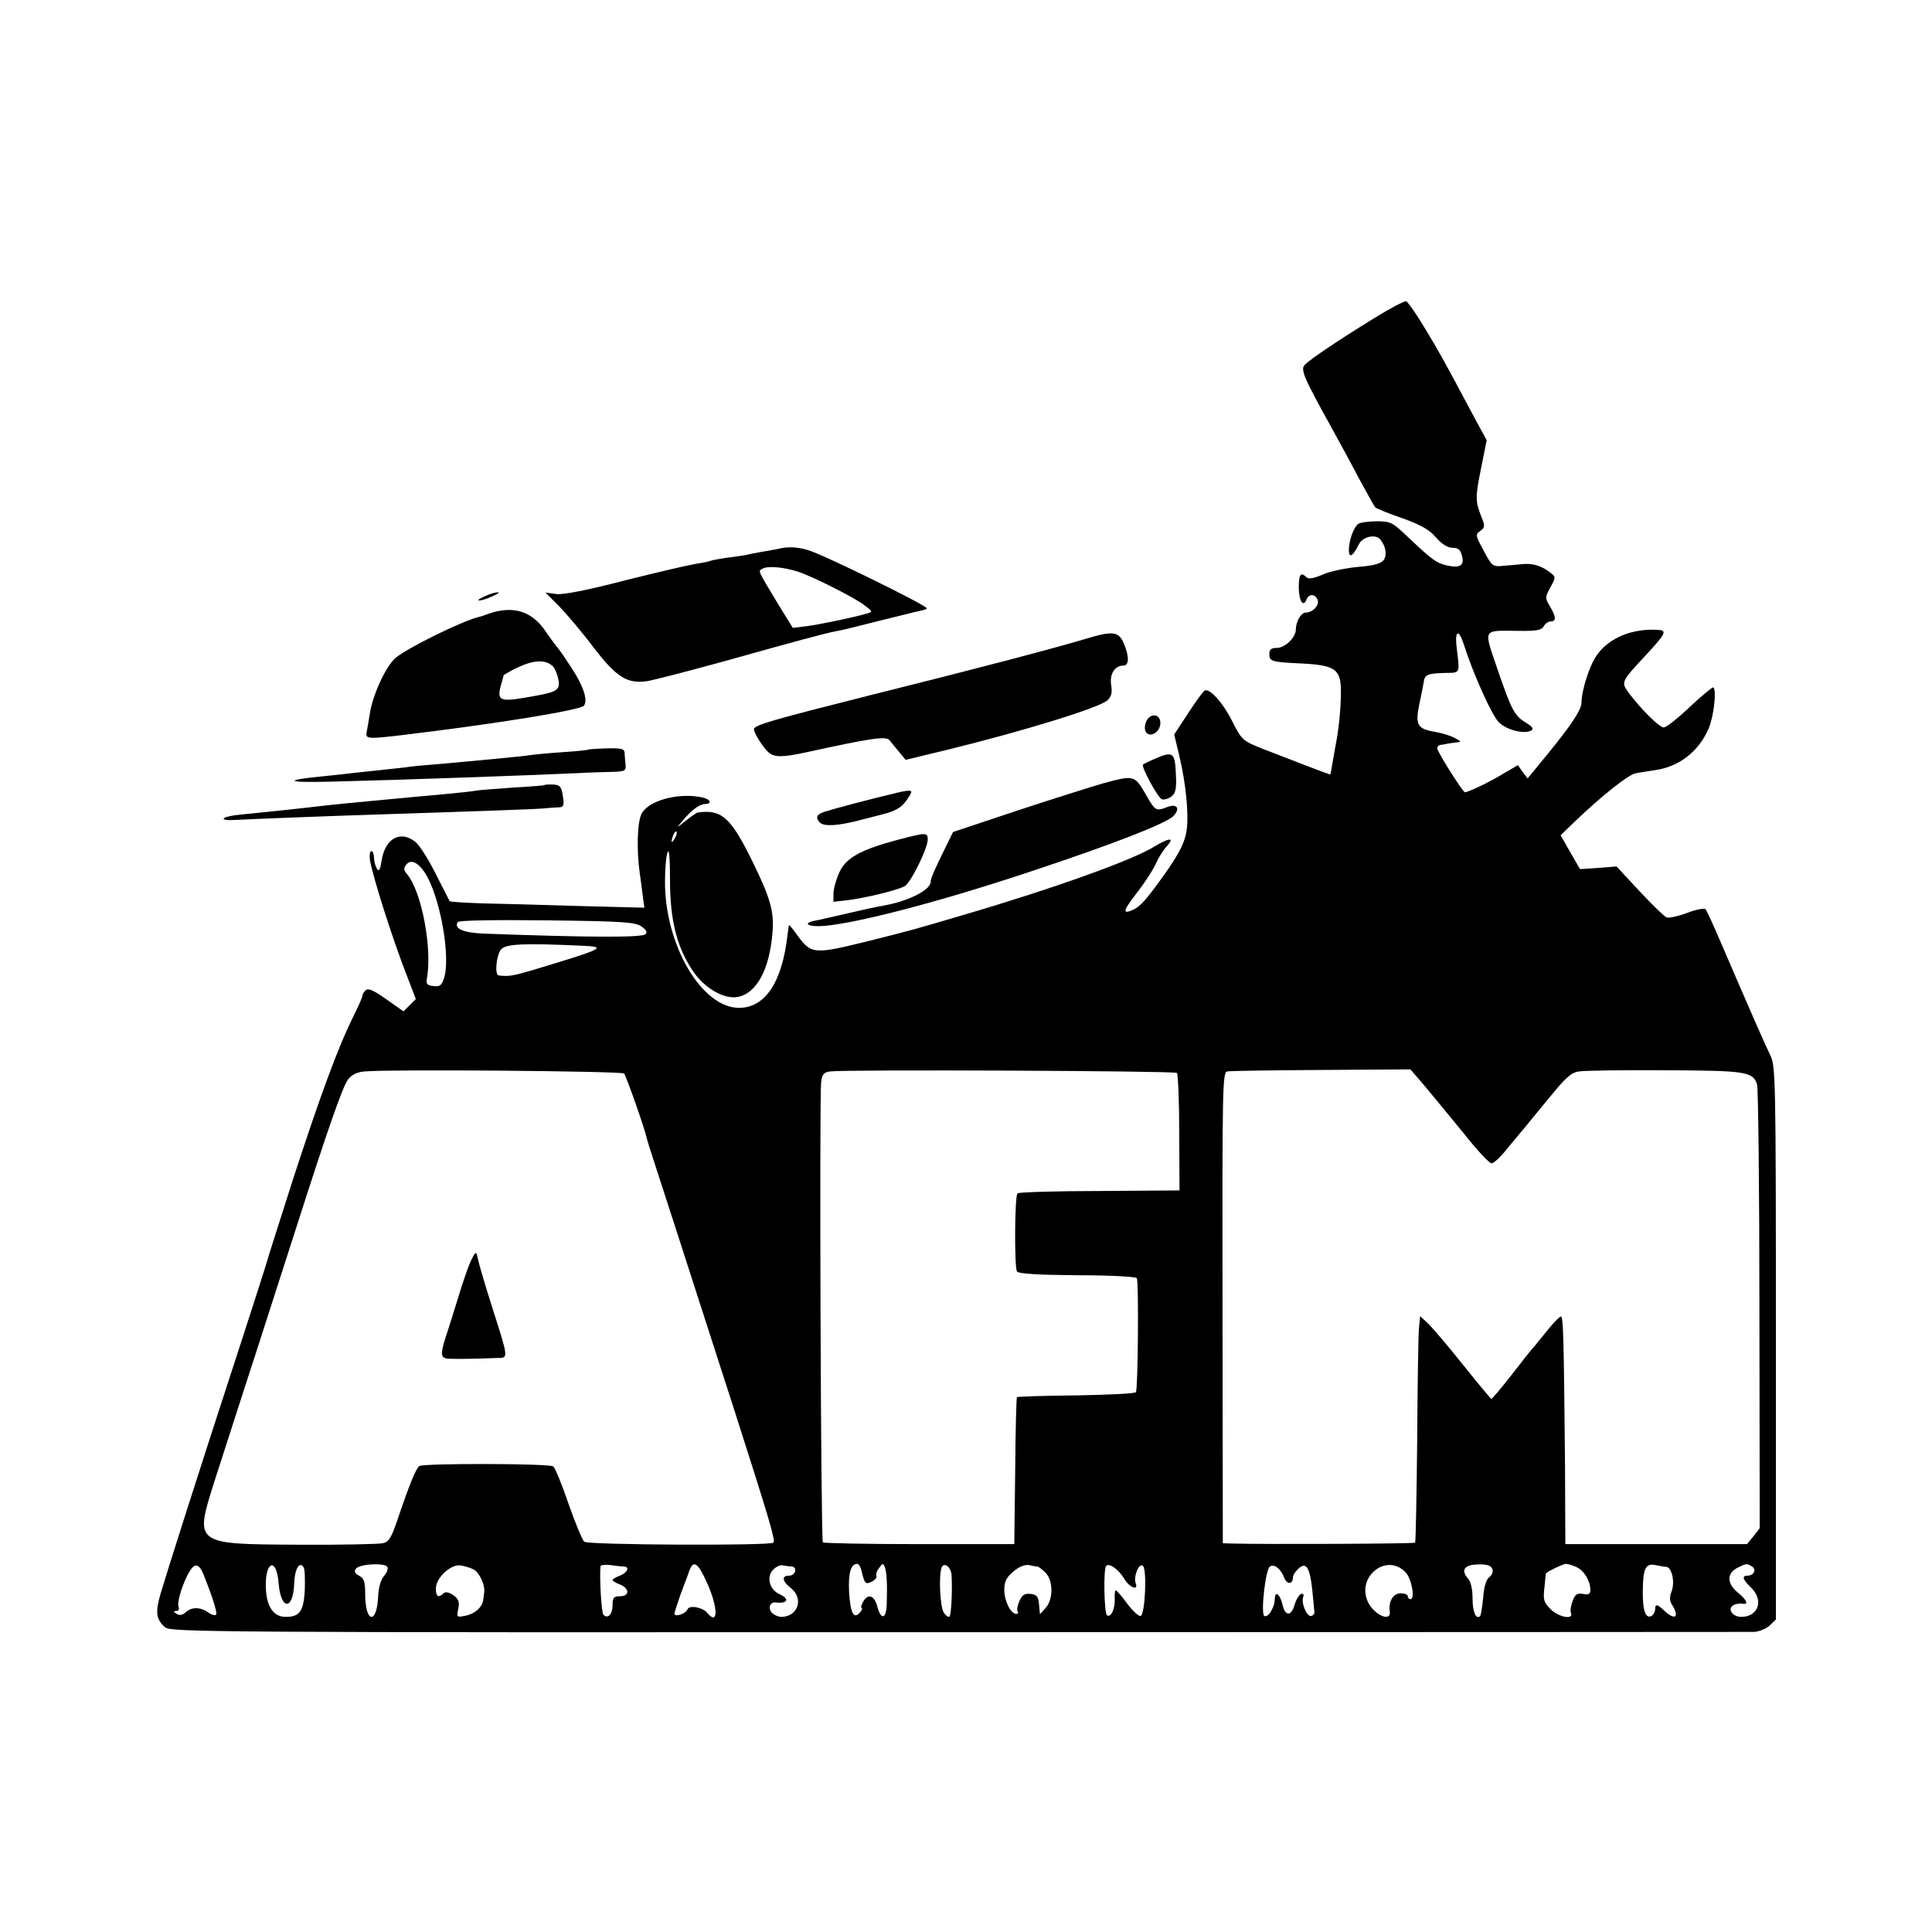 <?xml version="1.0" standalone="no"?>
<!DOCTYPE svg PUBLIC "-//W3C//DTD SVG 20010904//EN"
 "http://www.w3.org/TR/2001/REC-SVG-20010904/DTD/svg10.dtd">
<svg version="1.0" xmlns="http://www.w3.org/2000/svg"
 width="656pt" height="656pt" viewBox="0 0 656 656"
 preserveAspectRatio="xMidYMid meet">
<g transform="translate(0,656) scale(0.1,-0.1)"
fill="#000000" stroke="none">
<path d="M4665 5479 c-117 -72 -214 -137 -234 -157 -16 -16 -7 -39 89 -212 32
-58 77 -141 100 -185 24 -44 46 -83 49 -87 3 -4 44 -21 91 -37 64 -23 93 -39
116 -66 20 -23 40 -35 56 -35 20 0 27 -7 32 -27 9 -33 -6 -43 -51 -33 -37 9
-49 18 -133 97 -51 49 -58 53 -105 53 -27 0 -55 -4 -62 -8 -16 -10 -33 -57
-33 -90 0 -29 14 -21 34 20 13 26 57 36 73 16 19 -23 23 -54 11 -70 -9 -12
-36 -19 -88 -23 -41 -4 -95 -15 -119 -26 -30 -13 -48 -16 -55 -9 -19 19 -26
10 -26 -34 0 -46 15 -70 26 -42 8 21 30 20 38 -1 7 -18 -17 -43 -41 -43 -15 0
-33 -31 -33 -57 0 -28 -37 -63 -65 -63 -18 0 -25 -5 -25 -20 0 -26 6 -28 113
-33 112 -6 131 -20 130 -99 0 -49 -7 -124 -17 -173 -2 -11 -7 -39 -11 -62 -4
-24 -7 -43 -8 -43 -3 0 -147 55 -226 86 -72 29 -74 30 -107 95 -32 64 -78 114
-94 104 -5 -3 -30 -37 -56 -77 l-47 -72 17 -71 c23 -96 33 -200 25 -255 -7
-47 -32 -92 -105 -190 -44 -59 -59 -73 -86 -83 -28 -10 -21 6 28 69 25 33 52
75 60 94 8 19 25 45 36 57 28 30 8 29 -40 0 -72 -46 -342 -143 -652 -234 -173
-51 -173 -51 -320 -88 -186 -46 -195 -45 -241 17 -16 23 -30 39 -30 37 -1 -2
-3 -17 -5 -33 -18 -160 -75 -247 -163 -248 -128 -2 -255 215 -253 432 0 41 4
85 9 97 5 13 8 -23 8 -95 0 -136 23 -227 77 -308 39 -59 107 -98 153 -89 64
12 108 93 118 219 6 70 -7 117 -69 243 -73 148 -104 176 -186 164 -3 -1 -21
-13 -40 -28 -31 -25 -32 -26 -13 -3 32 39 59 59 78 60 27 0 20 17 -11 23 -80
16 -179 -11 -203 -55 -15 -27 -18 -122 -7 -201 5 -34 10 -75 12 -91 l4 -28
-232 6 c-127 4 -275 8 -328 9 -54 2 -99 5 -101 7 -2 3 -23 45 -48 94 -24 48
-55 97 -68 107 -51 41 -103 13 -115 -62 -5 -32 -9 -40 -16 -29 -5 8 -10 25
-10 38 0 12 -4 22 -9 22 -5 0 -7 -13 -5 -29 9 -56 77 -270 126 -395 l30 -78
-21 -21 -21 -21 -58 41 c-44 31 -62 39 -71 30 -6 -6 -11 -15 -11 -20 0 -4 -14
-36 -31 -70 -51 -102 -113 -271 -205 -554 -47 -148 -87 -272 -88 -278 -1 -5
-43 -136 -93 -290 -135 -413 -249 -772 -268 -837 -18 -63 -15 -86 15 -113 19
-17 141 -18 2692 -17 1470 0 2687 1 2704 1 16 1 40 10 52 21 l22 21 0 940 c0
915 -1 941 -20 978 -18 37 -62 137 -167 381 -25 58 -48 109 -52 113 -4 4 -33
-1 -63 -13 -30 -11 -62 -18 -69 -15 -8 3 -49 43 -92 89 l-78 84 -62 -5 -62 -4
-33 57 -33 58 53 51 c86 82 177 155 201 159 12 3 42 7 66 11 81 11 148 62 182
140 18 41 28 129 17 141 -3 2 -38 -27 -79 -65 -41 -39 -81 -71 -90 -71 -15 0
-77 62 -120 119 -25 35 -24 37 59 126 66 71 73 84 45 86 -90 7 -171 -27 -212
-87 -24 -34 -51 -119 -51 -159 0 -25 -36 -79 -119 -180 l-64 -78 -17 22 -16
23 -53 -31 c-46 -28 -116 -61 -127 -61 -7 0 -94 138 -94 149 0 6 6 12 13 12 6
1 17 2 22 4 6 1 19 3 30 4 18 2 18 3 -5 15 -14 8 -44 17 -67 21 -60 10 -68 23
-54 93 7 31 13 65 15 74 3 27 12 31 68 33 58 1 55 -6 44 87 -7 57 7 64 24 11
32 -101 95 -241 119 -265 26 -27 88 -42 111 -28 8 5 3 13 -17 25 -40 24 -50
41 -98 182 -48 141 -53 132 69 131 63 -1 80 2 88 16 5 9 16 16 23 16 20 0 19
15 -2 51 -17 28 -17 31 1 64 19 35 19 36 0 51 -29 22 -56 31 -89 29 -16 -2
-48 -4 -69 -6 -38 -4 -40 -2 -68 51 -28 51 -29 55 -12 67 16 12 17 17 5 46
-22 54 -22 69 -2 167 l19 95 -46 85 c-93 175 -116 217 -166 299 -28 47 -56 86
-61 88 -6 2 -55 -24 -110 -58z m-2374 -1766 c-12 -20 -14 -14 -5 12 4 9 9 14
11 11 3 -2 0 -13 -6 -23z m-848 -117 c51 -78 89 -289 64 -359 -7 -23 -15 -28
-36 -25 -20 2 -25 8 -22 23 20 101 -17 298 -67 357 -12 14 -12 21 -2 33 15 18
40 7 63 -29z m734 -181 c17 -12 22 -20 15 -27 -12 -12 -198 -11 -550 2 -70 3
-101 17 -88 39 4 6 119 8 302 6 255 -3 299 -6 321 -20z m-204 -66 c92 -4 81
-9 -168 -84 -65 -19 -78 -21 -112 -17 -14 2 -8 68 8 88 16 19 73 22 272 13z
m146 -434 c7 -8 71 -189 77 -220 1 -5 9 -30 17 -55 15 -45 119 -368 281 -870
123 -384 139 -440 132 -448 -12 -11 -627 -8 -642 3 -7 6 -31 64 -54 130 -22
65 -46 123 -52 126 -16 10 -440 11 -454 1 -11 -7 -32 -57 -74 -181 -21 -62
-29 -76 -50 -81 -14 -3 -143 -6 -287 -5 -356 2 -353 0 -284 218 24 73 85 265
138 427 52 162 115 358 140 435 103 322 157 478 175 500 12 16 31 25 56 27 95
8 873 1 881 -7z m1877 2 c4 -4 8 -95 8 -203 l1 -196 -272 -2 c-149 0 -275 -4
-278 -8 -10 -9 -11 -250 -2 -265 5 -8 71 -12 204 -13 115 0 200 -5 203 -10 7
-12 4 -376 -3 -387 -3 -5 -94 -9 -203 -11 -109 -1 -199 -4 -201 -6 -2 -1 -5
-115 -6 -251 l-3 -248 -323 0 c-177 0 -324 3 -327 6 -7 6 -12 1509 -6 1561 3
29 9 35 31 38 52 7 1170 2 1177 -5z m842 -45 c26 -31 85 -103 131 -159 45 -57
88 -103 95 -103 8 0 31 21 52 48 22 26 46 56 56 67 9 11 48 59 87 106 57 70
76 88 103 91 17 3 149 5 292 4 276 -1 298 -5 312 -48 4 -13 8 -357 8 -765 l1
-742 -21 -27 -22 -27 -308 0 -309 0 -1 259 c-4 445 -6 514 -14 514 -4 0 -22
-18 -40 -40 -17 -21 -39 -48 -48 -59 -10 -10 -46 -56 -80 -100 -35 -45 -66
-81 -68 -81 -2 0 -46 53 -98 118 -51 64 -105 127 -119 140 l-25 23 -4 -40 c-2
-22 -5 -195 -6 -383 -2 -188 -5 -344 -7 -346 -3 -4 -506 -6 -622 -3 l-31 1 -1
799 c-1 756 0 800 16 803 10 2 154 4 320 5 l302 2 49 -57z m-4146 -1660 c30
-76 46 -127 42 -134 -3 -5 -15 -1 -27 7 -27 19 -56 19 -76 1 -11 -10 -21 -12
-31 -6 -12 8 -12 10 -1 10 7 0 11 6 7 15 -6 16 17 88 40 123 17 26 31 21 46
-16z m254 -27 c7 -92 49 -95 53 -3 1 50 18 79 32 56 4 -5 5 -40 4 -76 -4 -73
-17 -92 -65 -92 -40 0 -63 32 -67 91 -6 95 35 118 43 24z m369 55 c4 -6 -1
-20 -11 -31 -11 -13 -19 -39 -20 -71 -5 -96 -44 -88 -44 9 0 43 -4 54 -21 63
-15 8 -17 15 -10 24 13 16 97 20 106 6z m293 -9 c20 -10 40 -54 36 -78 -1 -7
-2 -19 -3 -25 -3 -25 -29 -48 -60 -54 -30 -6 -31 -6 -25 23 5 24 1 34 -17 47
-15 10 -27 12 -33 6 -17 -17 -26 -11 -26 16 0 36 49 82 82 79 14 -2 35 -8 46
-14z m510 10 c21 -1 13 -21 -13 -31 -14 -5 -25 -12 -25 -15 0 -3 11 -10 25
-15 14 -5 25 -16 25 -25 0 -9 -9 -15 -25 -15 -21 0 -25 -5 -25 -29 0 -32 -16
-49 -31 -34 -7 7 -14 129 -10 165 1 4 16 6 34 4 17 -3 38 -5 45 -5z m283 -56
c38 -85 38 -147 0 -101 -16 19 -61 27 -67 11 -6 -15 -44 -27 -44 -14 0 4 10
34 21 66 12 32 26 68 30 81 14 36 29 26 60 -43z m287 56 c21 -2 13 -31 -8 -31
-27 0 -25 -18 5 -42 45 -35 25 -97 -31 -98 -12 0 -27 7 -34 15 -13 16 -5 36
13 34 42 -5 50 12 12 29 -32 15 -43 57 -21 81 10 11 25 18 34 16 9 -2 23 -4
30 -4z m238 -18 c10 -41 13 -44 35 -33 11 6 17 15 15 19 -3 4 1 17 9 27 11 16
14 17 19 4 7 -18 9 -58 7 -123 -1 -56 -20 -60 -33 -9 -10 36 -32 42 -48 12 -6
-11 -8 -20 -4 -20 3 0 1 -7 -6 -15 -21 -25 -33 -2 -37 71 -3 63 6 94 28 94 5
0 12 -12 15 -27z m305 -12 c3 -53 -1 -134 -7 -140 -3 -3 -12 2 -19 13 -13 17
-18 124 -8 153 8 21 33 2 34 -26z m292 30 c4 -1 16 -10 27 -21 26 -26 27 -89
1 -119 l-20 -22 -3 33 c-2 27 -8 34 -29 36 -19 2 -28 -3 -37 -23 -7 -15 -10
-31 -7 -36 4 -5 2 -9 -4 -9 -19 0 -41 44 -41 81 0 29 7 43 31 63 18 16 39 24
52 22 12 -3 25 -5 30 -5z m294 -41 c18 -31 50 -43 39 -15 -8 22 12 71 25 58
14 -14 7 -165 -8 -170 -6 -2 -26 16 -45 41 -18 25 -36 45 -39 46 -3 0 -5 -12
-4 -27 2 -33 -12 -66 -26 -58 -10 7 -13 158 -3 168 11 11 42 -12 61 -43z m544
2 c9 -23 29 -22 29 2 0 7 8 20 19 30 26 24 39 4 47 -75 3 -35 7 -68 7 -73 1
-5 -4 -11 -10 -13 -15 -5 -36 44 -28 65 3 8 0 12 -7 10 -7 -3 -17 -19 -22 -36
-11 -40 -32 -41 -41 -2 -7 33 -24 50 -26 26 -2 -25 -4 -30 -15 -50 -6 -10 -16
-16 -21 -13 -13 8 4 159 19 168 15 10 37 -8 49 -39z m411 20 c21 -21 34 -92
17 -92 -5 0 -9 5 -9 10 0 6 -11 10 -24 10 -26 0 -42 -28 -37 -62 5 -36 -51
-13 -73 30 -43 86 60 171 126 104z m295 11 c4 -9 -1 -21 -10 -28 -11 -8 -18
-32 -21 -70 -3 -32 -8 -60 -10 -62 -14 -14 -26 14 -26 59 0 33 -6 58 -16 69
-25 28 -11 47 36 47 29 1 43 -4 47 -15z m286 6 c26 -12 47 -47 47 -78 0 -14
-6 -17 -25 -13 -20 3 -27 -1 -35 -24 -6 -15 -9 -33 -6 -41 10 -24 -42 -14 -69
13 -23 23 -26 33 -21 73 2 25 5 47 5 48 2 6 57 32 68 33 7 0 23 -5 36 -11z
m304 1 c19 0 31 -51 19 -83 -8 -20 -7 -33 2 -47 25 -41 10 -53 -26 -20 -25 24
-32 25 -32 6 0 -8 -5 -18 -11 -22 -21 -13 -32 16 -31 87 1 76 10 93 47 84 11
-2 25 -5 32 -5z m292 1 c16 -10 6 -31 -15 -31 -21 0 -17 -13 11 -40 45 -43 26
-100 -33 -100 -27 0 -46 24 -30 37 7 6 21 9 31 8 26 -5 21 10 -14 39 -36 31
-36 64 1 83 30 15 31 15 49 4z"/>
<path d="M1598 2277 c-8 -17 -27 -72 -42 -122 -15 -49 -34 -109 -42 -133 -17
-53 -18 -69 -1 -74 11 -3 67 -3 175 1 39 1 40 -6 -18 176 -23 72 -43 141 -46
155 -7 34 -8 34 -26 -3z"/>
<path d="M2655 4699 c-22 -5 -53 -10 -70 -13 -16 -3 -39 -7 -50 -10 -11 -2
-42 -7 -69 -10 -27 -4 -52 -9 -56 -11 -3 -2 -25 -6 -50 -10 -24 -4 -132 -29
-239 -56 -127 -33 -209 -49 -232 -46 l-37 5 47 -47 c25 -26 78 -88 116 -139
78 -101 113 -124 181 -115 21 3 140 34 264 68 246 69 342 95 380 102 14 2 79
18 145 35 66 16 128 32 139 34 10 2 21 5 23 8 7 7 -351 183 -403 198 -32 10
-63 12 -89 7z m54 -80 c50 -16 201 -92 230 -117 24 -18 24 -20 5 -25 -43 -13
-159 -37 -204 -43 l-48 -6 -44 71 c-79 131 -74 121 -59 130 16 10 71 6 120
-10z"/>
<path d="M1645 4535 c-40 -18 -16 -19 26 0 19 8 27 14 19 14 -8 0 -28 -6 -45
-14z"/>
<path d="M1678 4482 c-7 -2 -20 -6 -28 -9 -8 -3 -19 -7 -25 -8 -59 -15 -240
-104 -282 -139 -33 -28 -80 -130 -88 -194 -3 -20 -8 -46 -10 -58 -5 -23 4 -24
120 -10 317 38 608 85 618 100 13 19 -1 64 -39 123 -20 31 -41 62 -47 69 -7 8
-28 36 -47 64 -43 61 -99 81 -172 62z m200 -185 c7 -8 15 -28 18 -44 6 -39 -1
-43 -120 -63 -79 -13 -89 -7 -75 44 5 17 9 32 9 33 0 1 15 10 32 19 66 34 109
37 136 11z"/>
<path d="M3680 4389 c-108 -32 -346 -95 -723 -189 -333 -84 -397 -102 -397
-116 0 -13 30 -61 49 -78 19 -18 47 -18 126 -1 223 49 273 56 285 42 5 -7 20
-24 32 -39 l23 -28 145 35 c256 63 513 142 540 167 14 13 17 26 13 52 -6 37
12 66 41 66 20 0 21 30 2 75 -18 42 -37 44 -136 14z"/>
<path d="M3891 4108 c-5 -14 -5 -28 1 -35 15 -19 48 3 48 32 0 33 -37 35 -49
3z"/>
<path d="M1998 4015 c-2 -2 -41 -6 -88 -9 -47 -3 -96 -8 -110 -10 -23 -4 -193
-20 -330 -32 -30 -2 -71 -6 -90 -9 -19 -2 -60 -7 -90 -10 -30 -3 -68 -7 -85
-9 -16 -2 -61 -7 -100 -11 -147 -14 -138 -23 20 -19 246 6 661 21 840 29 28 2
75 3 106 4 51 1 55 3 53 24 -1 12 -3 30 -3 40 -1 15 -10 17 -61 16 -33 -1 -61
-3 -62 -4z"/>
<path d="M3920 3983 c-19 -8 -37 -17 -39 -19 -7 -7 50 -112 64 -118 7 -2 21 1
32 9 14 11 18 25 16 69 -3 83 -9 87 -73 59z"/>
<path d="M3745 3900 c-38 -11 -169 -52 -290 -92 l-219 -73 -22 -45 c-44 -89
-54 -113 -54 -124 0 -28 -76 -66 -160 -81 -19 -3 -75 -15 -125 -27 -49 -11
-100 -23 -112 -25 -40 -9 -15 -21 34 -17 118 10 400 84 703 185 277 92 463
164 485 189 23 25 12 42 -21 30 -38 -15 -41 -14 -71 38 -41 71 -40 71 -148 42z"/>
<path d="M1848 3894 c-2 -1 -48 -5 -103 -8 -55 -4 -111 -8 -125 -10 -14 -3
-56 -7 -95 -11 -38 -4 -88 -8 -110 -10 -22 -2 -65 -6 -95 -9 -132 -12 -177
-17 -215 -21 -66 -8 -187 -21 -289 -31 -65 -6 -79 -22 -16 -18 31 2 306 13
500 19 333 11 510 17 545 20 22 2 47 4 56 4 13 1 15 9 10 39 -5 32 -10 37 -33
38 -15 1 -29 0 -30 -2z"/>
<path d="M2975 3851 c-55 -14 -105 -27 -110 -29 -6 -1 -27 -7 -47 -13 -44 -11
-53 -22 -34 -42 14 -14 61 -11 131 7 11 3 46 12 78 20 55 14 73 26 97 67 12
21 5 20 -115 -10z"/>
<path d="M3050 3709 c-128 -34 -178 -62 -200 -111 -11 -24 -20 -56 -20 -72 l0
-28 52 6 c60 8 164 33 190 47 20 11 78 128 78 158 0 25 -4 25 -100 0z"/>
</g>
</svg>
